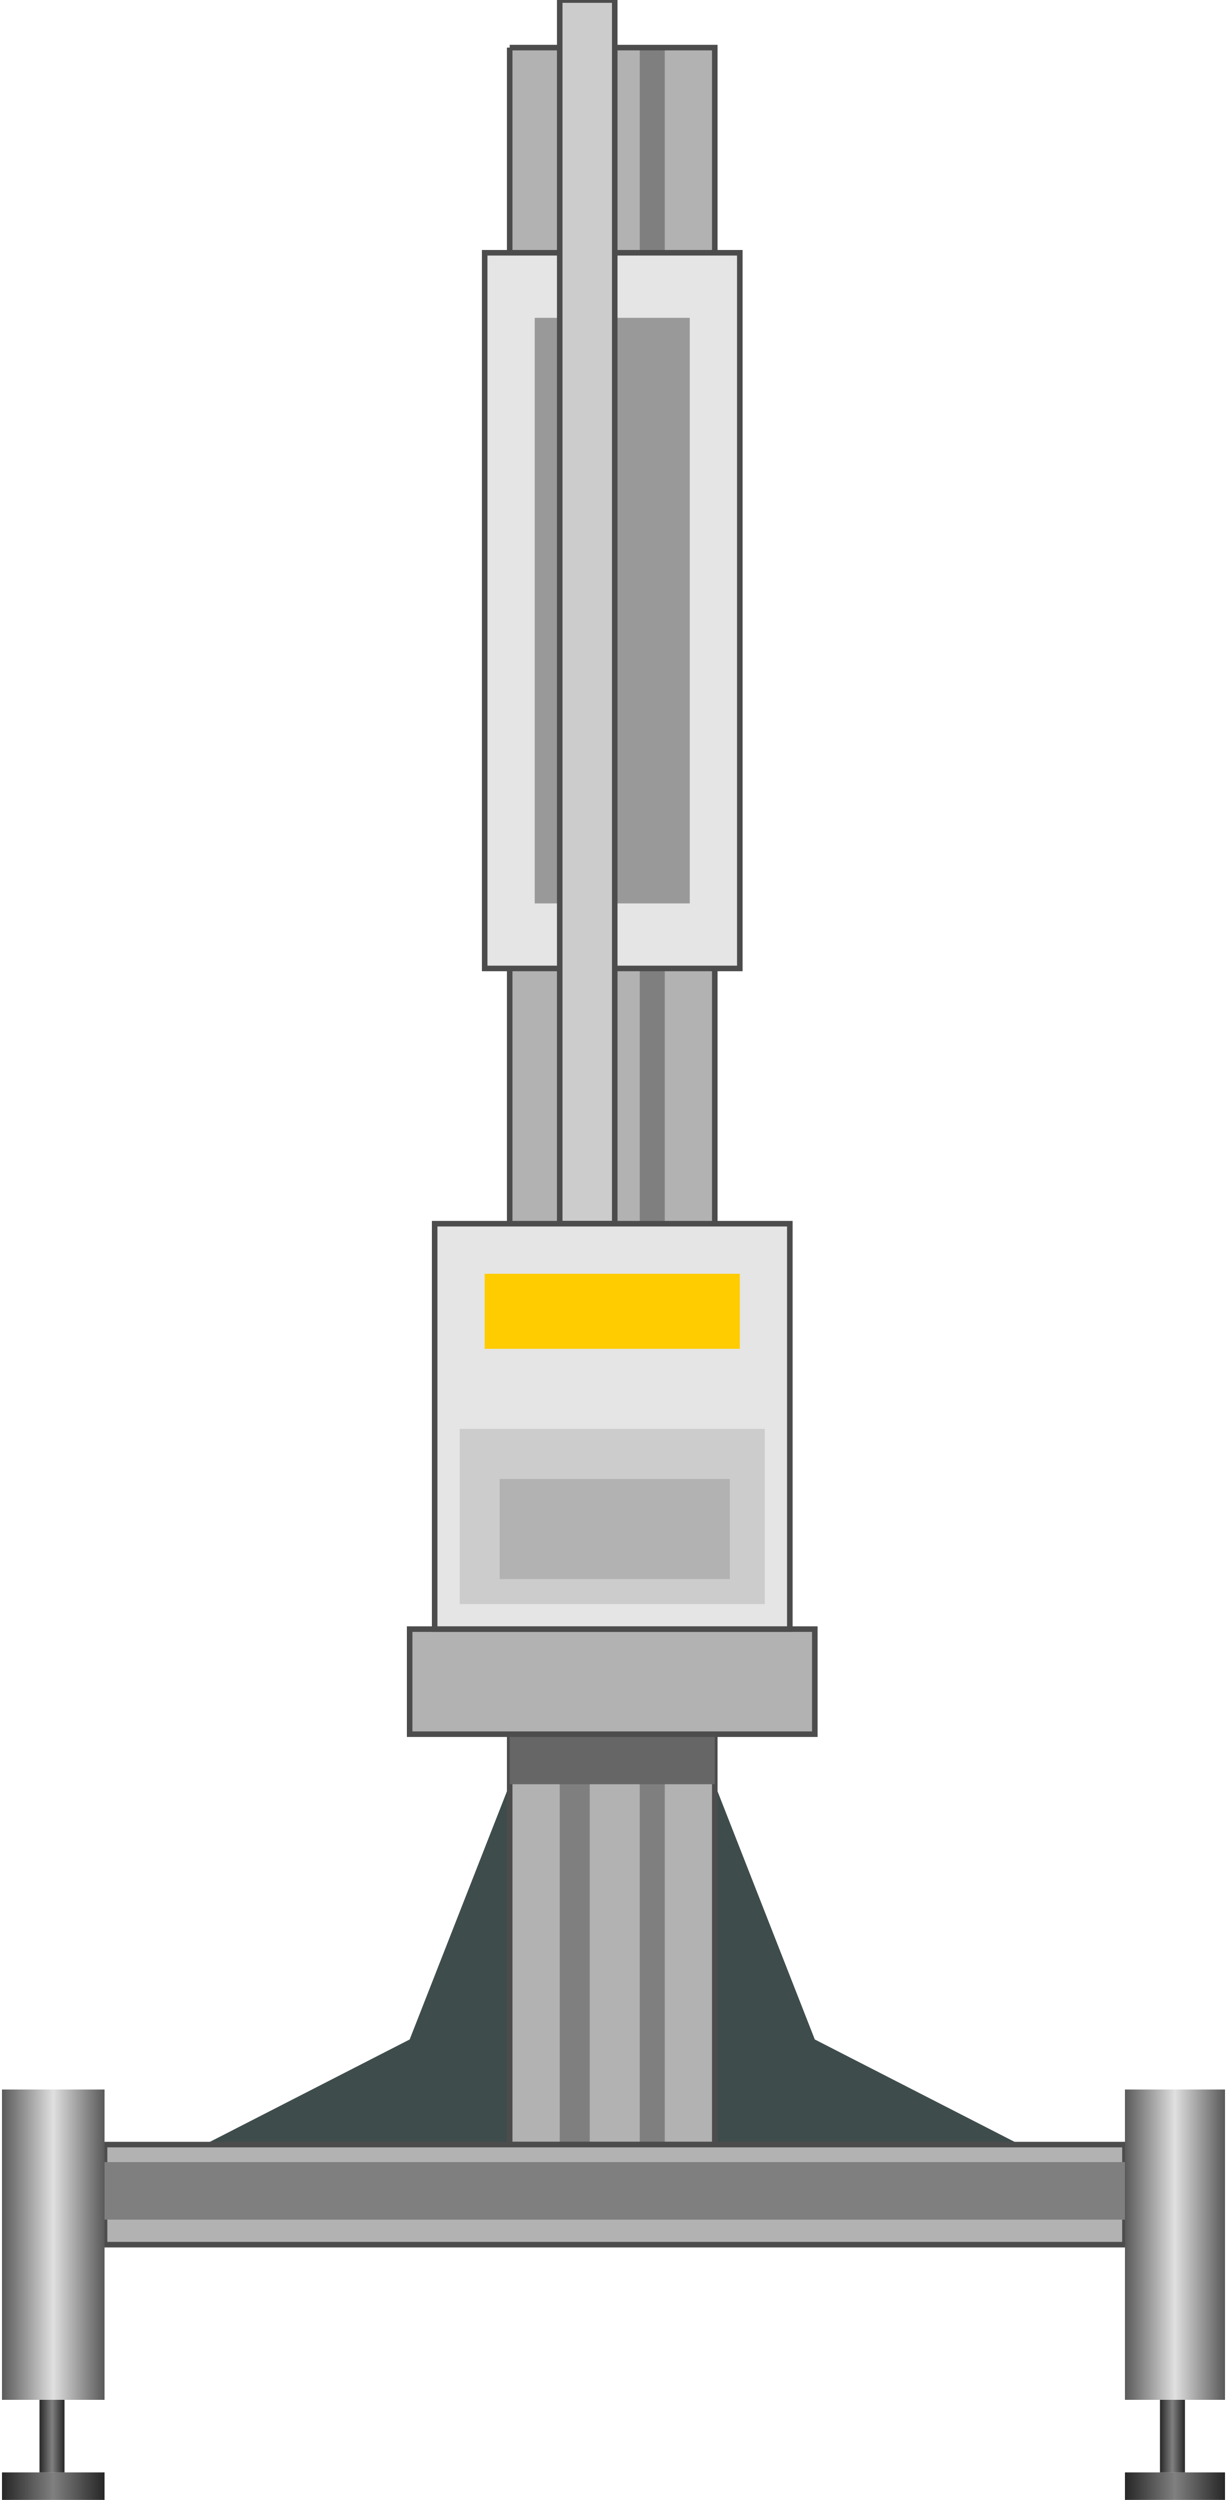 <svg version="1.1" xmlns="http://www.w3.org/2000/svg" xmlns:xlink="http://www.w3.org/1999/xlink" width="55px" height="112px" viewBox="0 0 55.066 112.5" enable-background="new 0 0 55.066 112.5" xml:space="preserve">
<g id="Group_Support">
	<path fill="#3F4C4C" d="M9.121,96.508l9.234-4.73l4.504-11.485h9.234l4.504,11.485l9.234,4.73H9.121z" />
</g>
<g id="Group_Flow_Meter">
	<path fill="#B2B2B2" d="M22.859,2.142h9.234v94.366h-9.234V2.142z" />
	<path fill="#7F7F7F" d="M25.112,2.142h4.729v94.366h-4.729V2.142z" />
	<path fill="#B2B2B2" d="M26.463,2.142h2.252v94.366h-2.252V2.142z" />
	<path fill="none" stroke="#4C4C4C" stroke-width="0.25" d="M22.859,2.142h9.234v94.366h-9.234V2.142" />
</g>
<g id="Group_Connector">
	<path fill="#B2B2B2" stroke="#4C4C4C" stroke-width="0.25" d="M4.617,96.508h45.944v4.504H4.617V96.508z" />
	<path fill="#7F7F7F" d="M4.617,97.296h45.944v2.59H4.617V97.296z" />
</g>
<g id="Group_Stand">
	<linearGradient id="SVGID_1_" gradientUnits="userSpaceOnUse" x1="50.561" y1="111.879" x2="55.066" y2="111.879">
		<stop offset="0" style="stop-color:#262626" />
		<stop offset="0.5" style="stop-color:#808080" />
		<stop offset="1" style="stop-color:#262626" />
	</linearGradient>
	<path fill="url(#SVGID_1_)" d="M50.561,112.498h4.505v-1.238h-4.505V112.498z" />
	<linearGradient id="SVGID_2_" gradientUnits="userSpaceOnUse" x1="0" y1="111.879" x2="4.617" y2="111.879">
		<stop offset="0" style="stop-color:#262626" />
		<stop offset="0.5" style="stop-color:#808080" />
		<stop offset="1" style="stop-color:#262626" />
	</linearGradient>
	<path fill="url(#SVGID_2_)" d="M0,112.498h4.617v-1.238H0V112.498z" />
	<linearGradient id="SVGID_3_" gradientUnits="userSpaceOnUse" x1="0" y1="101.012" x2="4.617" y2="101.012">
		<stop offset="0" style="stop-color:#595959" />
		<stop offset="0.5" style="stop-color:#E0E0E0" />
		<stop offset="1" style="stop-color:#595959" />
	</linearGradient>
	<path fill="url(#SVGID_3_)" d="M0,107.994V94.03h4.617v13.964H0" />
	<linearGradient id="SVGID_4_" gradientUnits="userSpaceOnUse" x1="50.561" y1="101.012" x2="55.066" y2="101.012">
		<stop offset="0" style="stop-color:#595959" />
		<stop offset="0.5" style="stop-color:#E0E0E0" />
		<stop offset="1" style="stop-color:#595959" />
	</linearGradient>
	<path fill="url(#SVGID_4_)" d="M50.561,107.994V94.03h4.505v13.964H50.561" />
	<linearGradient id="SVGID_5_" gradientUnits="userSpaceOnUse" x1="1.689" y1="109.627" x2="2.815" y2="109.627">
		<stop offset="0" style="stop-color:#262626" />
		<stop offset="0.5" style="stop-color:#808080" />
		<stop offset="1" style="stop-color:#262626" />
	</linearGradient>
	<path fill="url(#SVGID_5_)" d="M1.689,111.26h1.126v-3.266H1.689V111.26z" />
	<linearGradient id="SVGID_6_" gradientUnits="userSpaceOnUse" x1="52.138" y1="109.627" x2="53.263" y2="109.627">
		<stop offset="0" style="stop-color:#262626" />
		<stop offset="0.5" style="stop-color:#808080" />
		<stop offset="1" style="stop-color:#262626" />
	</linearGradient>
	<path fill="url(#SVGID_6_)" d="M52.138,111.26h1.125v-3.266h-1.125V111.26z" />
</g>
<g id="Group_Scale">
	<path fill="#E5E5E5" stroke="#4C4C4C" stroke-width="0.25" d="M21.733,11.375H33.22v32.206H21.733V11.375z" />
	<path fill="#999999" d="M23.986,14.303h6.981v26.351h-6.981V14.303z" />
</g>
<g id="Group_Rod">
	<path fill="#CCCCCC" stroke="#4C4C4C" stroke-width="0.25" d="M25.112,0.002h2.477v55.065h-2.477V0.002z" />
</g>
<g id="Group_Holder">
	<path fill="#666666" d="M22.859,80.292h9.234V78.04h-9.234V80.292z" />
	<path fill="#B2B2B2" stroke="#4C4C4C" stroke-width="0.25" d="M18.355,73.311h18.242v4.729H18.355V73.311z" />
</g>
<g id="Group_Reader">
	<path fill="#E5E5E5" stroke="#4C4C4C" stroke-width="0.25" d="M19.481,55.067h15.991v18.243H19.481V55.067z" />
	<path fill="#CCCCCC" d="M20.607,64.302h13.738v7.882H20.607V64.302z" />
	<path fill="#B2B2B2" d="M22.409,66.554h10.36v4.505h-10.36V66.554z" />
</g>
<g id="Group_Display">
	<path fill="#FFCC00" d="M21.733,57.32H33.22v3.378H21.733V57.32z" />
</g>
</svg>